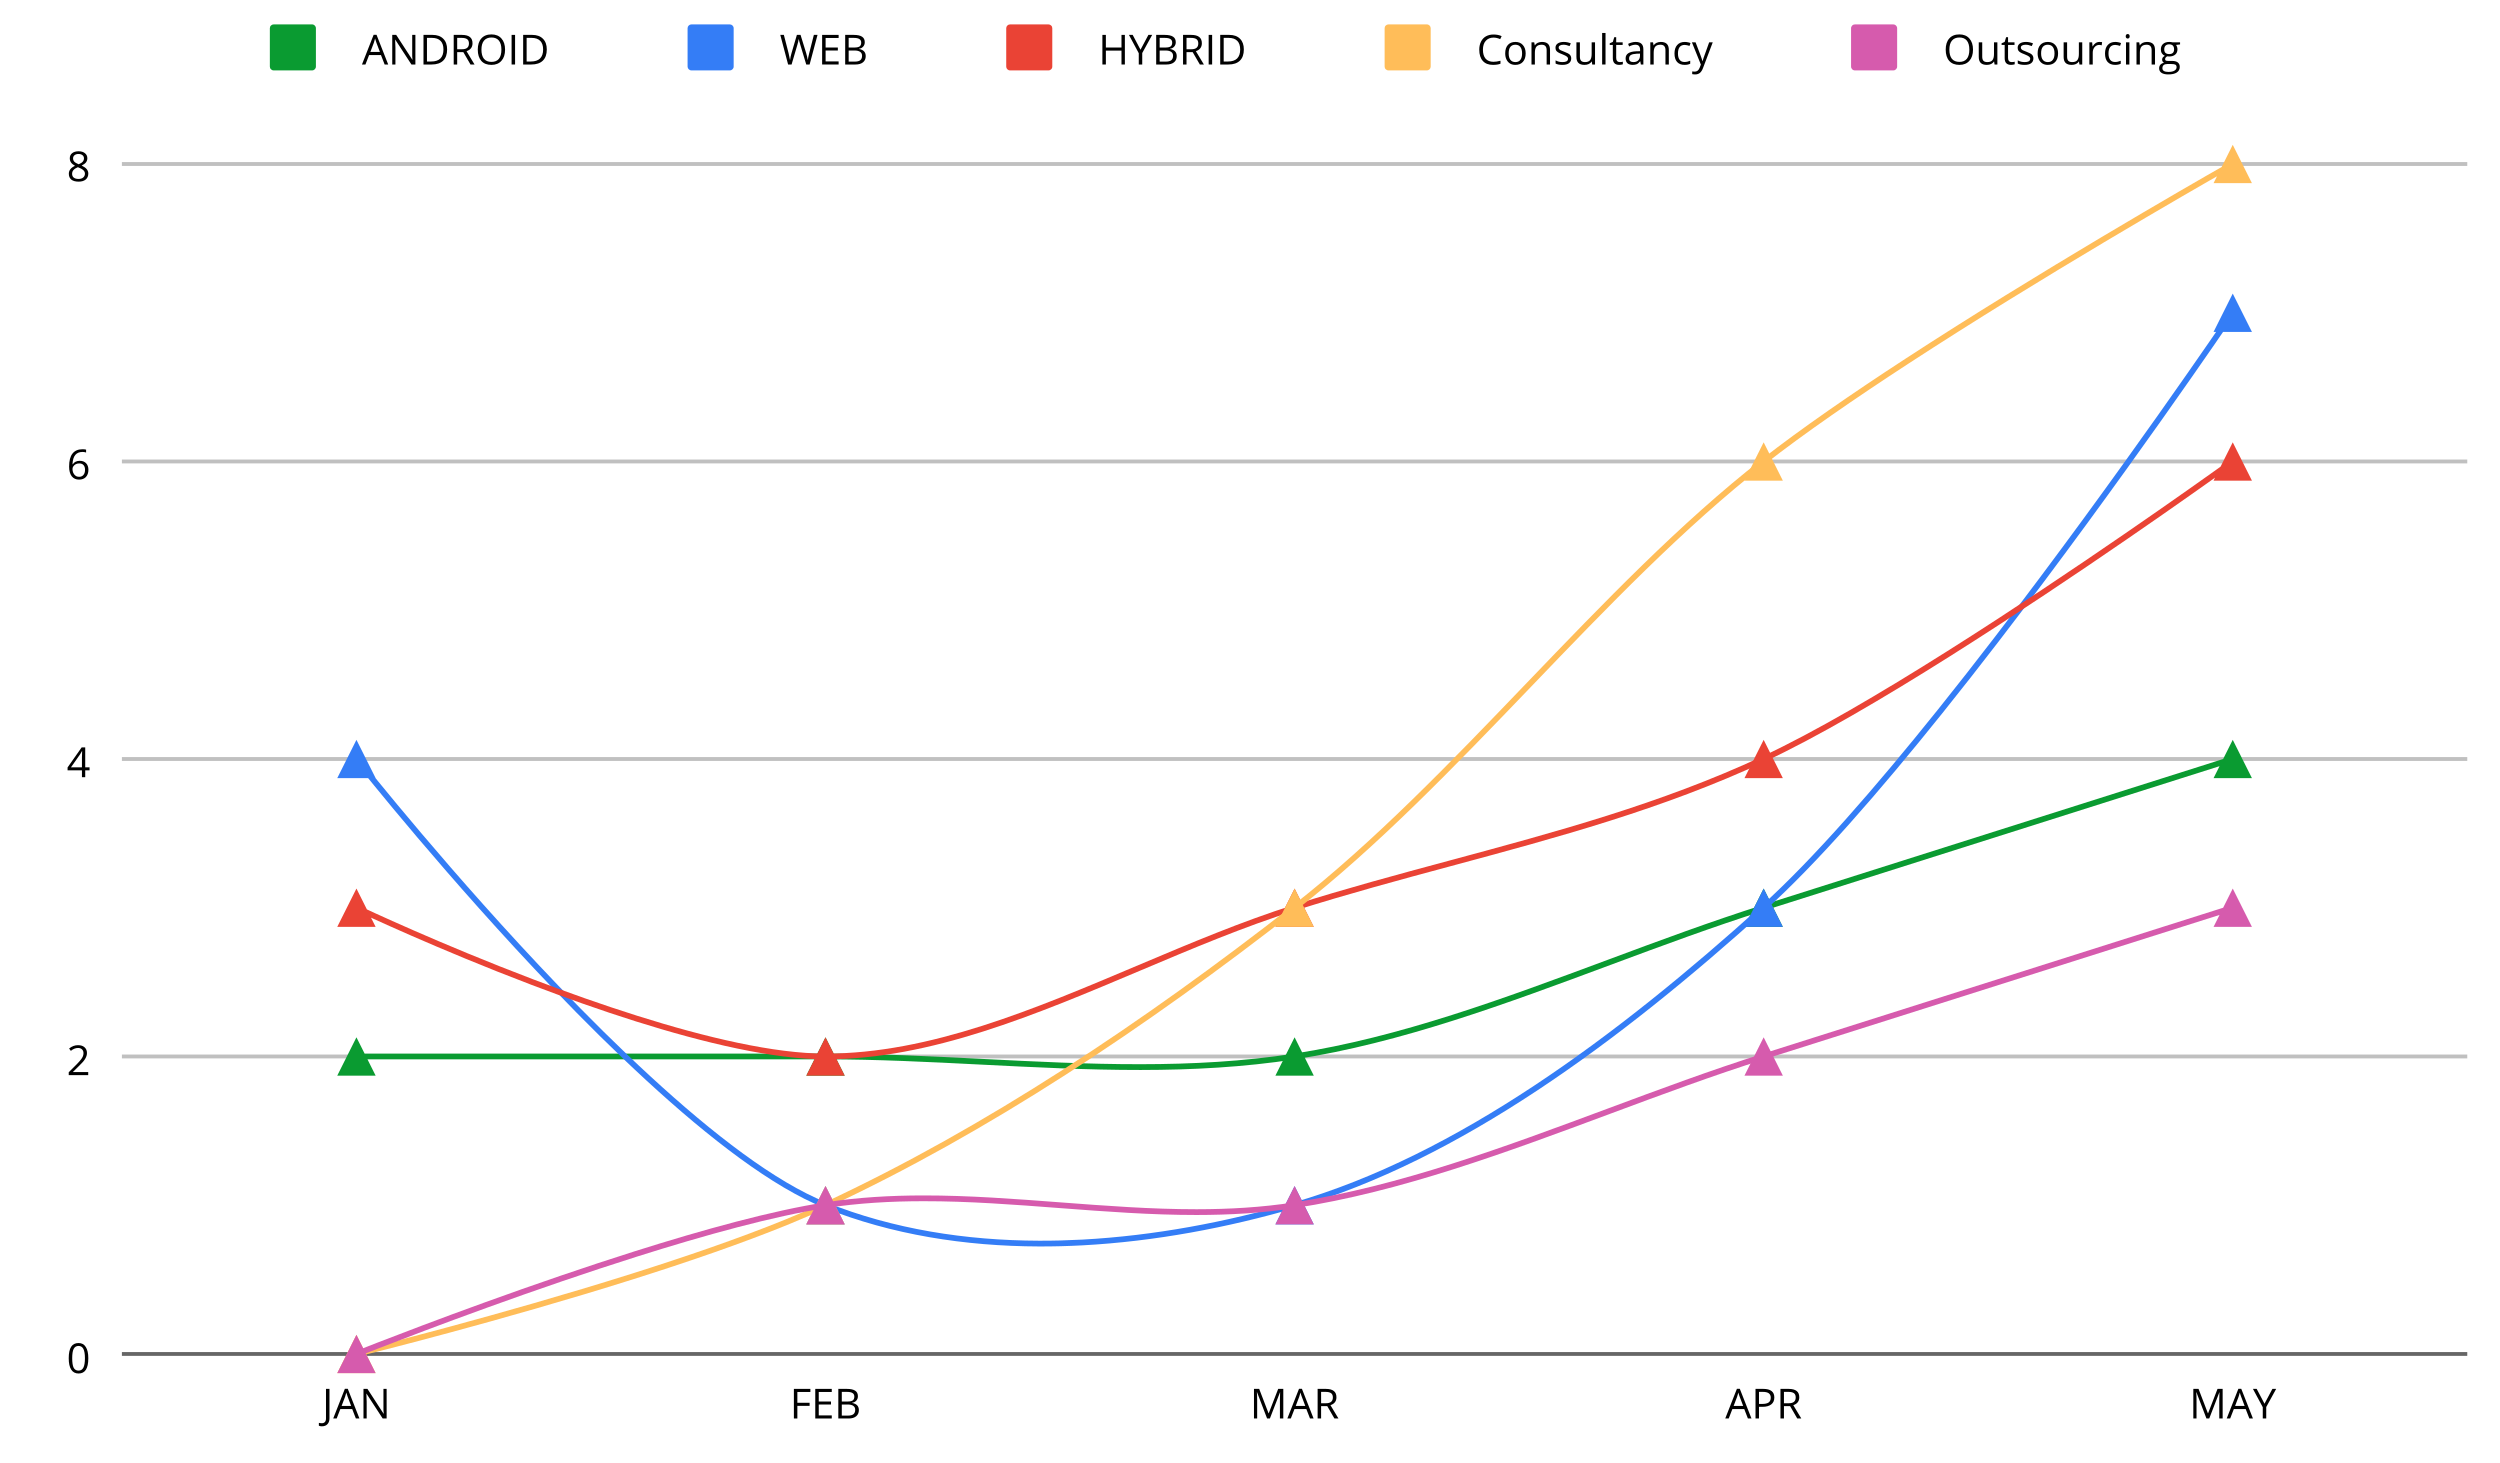 <svg xmlns="http://www.w3.org/2000/svg" xmlns:xlink="http://www.w3.org/1999/xlink" width="540" zoomAndPan="magnify" viewBox="0 0 404.88 237" height="316" preserveAspectRatio="xMidYMid meet" version="1.0"><defs><filter x="0%" y="0%" width="100%" height="100%" id="id1"><feColorMatrix values="0 0 0 0 1 0 0 0 0 1 0 0 0 0 1 0 0 0 1 0" color-interpolation-filters="sRGB"/></filter><g/><mask id="id2"><g filter="url(#id1)"><rect x="-40.488" width="485.856" fill="#000000" y="-23.7" height="284.4" fill-opacity="0.247"/></g></mask><clipPath id="id3"><path d="M 0.676 1 L 380.723 1 L 380.723 2 L 0.676 2 Z M 0.676 1 " clip-rule="nonzero"/></clipPath><clipPath id="id4"><rect x="0" width="381" y="0" height="3"/></clipPath><mask id="id5"><g filter="url(#id1)"><rect x="-40.488" width="485.856" fill="#000000" y="-23.7" height="284.4" fill-opacity="0.247"/></g></mask><clipPath id="id6"><path d="M 0.676 0.172 L 380.723 0.172 L 380.723 1.852 L 0.676 1.852 Z M 0.676 0.172 " clip-rule="nonzero"/></clipPath><clipPath id="id7"><rect x="0" width="381" y="0" height="2"/></clipPath><mask id="id8"><g filter="url(#id1)"><rect x="-40.488" width="485.856" fill="#000000" y="-23.7" height="284.4" fill-opacity="0.247"/></g></mask><clipPath id="id9"><path d="M 0.676 0.16 L 380.723 0.16 L 380.723 1.598 L 0.676 1.598 Z M 0.676 0.16 " clip-rule="nonzero"/></clipPath><clipPath id="id10"><rect x="0" width="381" y="0" height="2"/></clipPath><mask id="id11"><g filter="url(#id1)"><rect x="-40.488" width="485.856" fill="#000000" y="-23.7" height="284.4" fill-opacity="0.247"/></g></mask><clipPath id="id12"><path d="M 0.676 0.383 L 380.723 0.383 L 380.723 2 L 0.676 2 Z M 0.676 0.383 " clip-rule="nonzero"/></clipPath><clipPath id="id13"><rect x="0" width="381" y="0" height="3"/></clipPath><mask id="id14"><g filter="url(#id1)"><rect x="-40.488" width="485.856" fill="#000000" y="-23.7" height="284.4" fill-opacity="0.6"/></g></mask><clipPath id="id15"><path d="M 0.676 1 L 380.723 1 L 380.723 1.809 L 0.676 1.809 Z M 0.676 1 " clip-rule="nonzero"/></clipPath><clipPath id="id16"><rect x="0" width="381" y="0" height="2"/></clipPath></defs><g fill="#000000" fill-opacity="1"><g transform="translate(58.579, 10.449)"><g><path d="M 3.672 0 L 3.078 -1.531 L 1.156 -1.531 L 0.562 0 L 0 0 L 1.891 -4.812 L 2.359 -4.812 L 4.25 0 Z M 2.906 -2.031 L 2.344 -3.516 C 2.27 -3.703 2.195 -3.93 2.125 -4.203 C 2.07 -3.992 2.004 -3.766 1.922 -3.516 L 1.359 -2.031 Z M 2.906 -2.031 "/></g></g></g><g fill="#000000" fill-opacity="1"><g transform="translate(62.827, 10.449)"><g><path d="M 4.406 0 L 3.766 0 L 1.141 -4.031 L 1.125 -4.031 C 1.156 -3.551 1.172 -3.113 1.172 -2.719 L 1.172 0 L 0.656 0 L 0.656 -4.797 L 1.297 -4.797 L 3.906 -0.781 L 3.938 -0.781 C 3.926 -0.844 3.91 -1.035 3.891 -1.359 C 3.879 -1.68 3.879 -1.91 3.891 -2.047 L 3.891 -4.797 L 4.406 -4.797 Z M 4.406 0 "/></g></g></g><g fill="#000000" fill-opacity="1"><g transform="translate(67.889, 10.449)"><g><path d="M 4.484 -2.438 C 4.484 -1.645 4.27 -1.039 3.844 -0.625 C 3.414 -0.207 2.797 0 1.984 0 L 0.656 0 L 0.656 -4.797 L 2.125 -4.797 C 2.875 -4.797 3.453 -4.586 3.859 -4.172 C 4.273 -3.766 4.484 -3.188 4.484 -2.438 Z M 3.891 -2.422 C 3.891 -3.047 3.734 -3.516 3.422 -3.828 C 3.109 -4.148 2.645 -4.312 2.031 -4.312 L 1.219 -4.312 L 1.219 -0.484 L 1.891 -0.484 C 2.555 -0.484 3.055 -0.645 3.391 -0.969 C 3.723 -1.301 3.891 -1.785 3.891 -2.422 Z M 3.891 -2.422 "/></g></g></g><g fill="#000000" fill-opacity="1"><g transform="translate(72.784, 10.449)"><g><path d="M 1.219 -2 L 1.219 0 L 0.656 0 L 0.656 -4.797 L 1.969 -4.797 C 2.562 -4.797 3 -4.68 3.281 -4.453 C 3.562 -4.234 3.703 -3.895 3.703 -3.438 C 3.703 -2.801 3.379 -2.375 2.734 -2.156 L 4.031 0 L 3.375 0 L 2.219 -2 Z M 1.219 -2.469 L 1.984 -2.469 C 2.379 -2.469 2.664 -2.547 2.844 -2.703 C 3.031 -2.859 3.125 -3.094 3.125 -3.406 C 3.125 -3.727 3.031 -3.957 2.844 -4.094 C 2.656 -4.238 2.352 -4.312 1.938 -4.312 L 1.219 -4.312 Z M 1.219 -2.469 "/></g></g></g><g fill="#000000" fill-opacity="1"><g transform="translate(76.934, 10.449)"><g><path d="M 4.828 -2.406 C 4.828 -1.633 4.629 -1.031 4.234 -0.594 C 3.848 -0.156 3.312 0.062 2.625 0.062 C 1.914 0.062 1.367 -0.148 0.984 -0.578 C 0.598 -1.016 0.406 -1.625 0.406 -2.406 C 0.406 -3.188 0.598 -3.789 0.984 -4.219 C 1.367 -4.656 1.914 -4.875 2.625 -4.875 C 3.312 -4.875 3.848 -4.656 4.234 -4.219 C 4.629 -3.781 4.828 -3.176 4.828 -2.406 Z M 1 -2.406 C 1 -1.758 1.133 -1.266 1.406 -0.922 C 1.688 -0.586 2.094 -0.422 2.625 -0.422 C 3.156 -0.422 3.555 -0.586 3.828 -0.922 C 4.098 -1.254 4.234 -1.75 4.234 -2.406 C 4.234 -3.051 4.098 -3.539 3.828 -3.875 C 3.555 -4.207 3.156 -4.375 2.625 -4.375 C 2.094 -4.375 1.688 -4.203 1.406 -3.859 C 1.133 -3.523 1 -3.039 1 -2.406 Z M 1 -2.406 "/></g></g></g><g fill="#000000" fill-opacity="1"><g transform="translate(82.163, 10.449)"><g><path d="M 0.656 0 L 0.656 -4.797 L 1.219 -4.797 L 1.219 0 Z M 0.656 0 "/></g></g></g><g fill="#000000" fill-opacity="1"><g transform="translate(84.035, 10.449)"><g><path d="M 4.484 -2.438 C 4.484 -1.645 4.27 -1.039 3.844 -0.625 C 3.414 -0.207 2.797 0 1.984 0 L 0.656 0 L 0.656 -4.797 L 2.125 -4.797 C 2.875 -4.797 3.453 -4.586 3.859 -4.172 C 4.273 -3.766 4.484 -3.188 4.484 -2.438 Z M 3.891 -2.422 C 3.891 -3.047 3.734 -3.516 3.422 -3.828 C 3.109 -4.148 2.645 -4.312 2.031 -4.312 L 1.219 -4.312 L 1.219 -0.484 L 1.891 -0.484 C 2.555 -0.484 3.055 -0.645 3.391 -0.969 C 3.723 -1.301 3.891 -1.785 3.891 -2.422 Z M 3.891 -2.422 "/></g></g></g><g fill="#000000" fill-opacity="1"><g transform="translate(126.254, 10.449)"><g><path d="M 4.844 0 L 4.297 0 L 3.328 -3.219 C 3.273 -3.352 3.223 -3.531 3.172 -3.75 C 3.117 -3.969 3.086 -4.098 3.078 -4.141 C 3.035 -3.848 2.961 -3.531 2.859 -3.188 L 1.922 0 L 1.359 0 L 0.094 -4.797 L 0.672 -4.797 L 1.438 -1.828 C 1.539 -1.41 1.617 -1.035 1.672 -0.703 C 1.723 -1.109 1.805 -1.5 1.922 -1.875 L 2.781 -4.797 L 3.375 -4.797 L 4.281 -1.859 C 4.383 -1.516 4.473 -1.129 4.547 -0.703 C 4.586 -1.016 4.664 -1.395 4.781 -1.844 L 5.531 -4.797 L 6.125 -4.797 Z M 4.844 0 "/></g></g></g><g fill="#000000" fill-opacity="1"><g transform="translate(132.469, 10.449)"><g><path d="M 3.328 0 L 0.656 0 L 0.656 -4.797 L 3.328 -4.797 L 3.328 -4.297 L 1.219 -4.297 L 1.219 -2.75 L 3.203 -2.75 L 3.203 -2.266 L 1.219 -2.266 L 1.219 -0.5 L 3.328 -0.5 Z M 3.328 0 "/></g></g></g><g fill="#000000" fill-opacity="1"><g transform="translate(136.204, 10.449)"><g><path d="M 0.656 -4.797 L 2.016 -4.797 C 2.648 -4.797 3.109 -4.695 3.391 -4.5 C 3.68 -4.312 3.828 -4.016 3.828 -3.609 C 3.828 -3.328 3.742 -3.094 3.578 -2.906 C 3.422 -2.719 3.191 -2.598 2.891 -2.547 L 2.891 -2.516 C 3.617 -2.391 3.984 -2.004 3.984 -1.359 C 3.984 -0.93 3.836 -0.598 3.547 -0.359 C 3.254 -0.117 2.848 0 2.328 0 L 0.656 0 Z M 1.219 -2.75 L 2.141 -2.75 C 2.523 -2.75 2.805 -2.805 2.984 -2.922 C 3.16 -3.047 3.25 -3.254 3.25 -3.547 C 3.25 -3.816 3.148 -4.008 2.953 -4.125 C 2.766 -4.25 2.457 -4.312 2.031 -4.312 L 1.219 -4.312 Z M 1.219 -2.266 L 1.219 -0.469 L 2.219 -0.469 C 2.602 -0.469 2.895 -0.539 3.094 -0.688 C 3.289 -0.844 3.391 -1.082 3.391 -1.406 C 3.391 -1.695 3.285 -1.91 3.078 -2.047 C 2.879 -2.191 2.578 -2.266 2.172 -2.266 Z M 1.219 -2.266 "/></g></g></g><g fill="#000000" fill-opacity="1"><g transform="translate(177.872, 10.449)"><g><path d="M 4.297 0 L 3.75 0 L 3.75 -2.25 L 1.219 -2.25 L 1.219 0 L 0.656 0 L 0.656 -4.797 L 1.219 -4.797 L 1.219 -2.75 L 3.75 -2.75 L 3.75 -4.797 L 4.297 -4.797 Z M 4.297 0 "/></g></g></g><g fill="#000000" fill-opacity="1"><g transform="translate(182.826, 10.449)"><g><path d="M 1.875 -2.391 L 3.156 -4.797 L 3.766 -4.797 L 2.156 -1.859 L 2.156 0 L 1.594 0 L 1.594 -1.828 L 0 -4.797 L 0.609 -4.797 Z M 1.875 -2.391 "/></g></g></g><g fill="#000000" fill-opacity="1"><g transform="translate(186.586, 10.449)"><g><path d="M 0.656 -4.797 L 2.016 -4.797 C 2.648 -4.797 3.109 -4.695 3.391 -4.5 C 3.68 -4.312 3.828 -4.016 3.828 -3.609 C 3.828 -3.328 3.742 -3.094 3.578 -2.906 C 3.422 -2.719 3.191 -2.598 2.891 -2.547 L 2.891 -2.516 C 3.617 -2.391 3.984 -2.004 3.984 -1.359 C 3.984 -0.93 3.836 -0.598 3.547 -0.359 C 3.254 -0.117 2.848 0 2.328 0 L 0.656 0 Z M 1.219 -2.75 L 2.141 -2.75 C 2.523 -2.75 2.805 -2.805 2.984 -2.922 C 3.16 -3.047 3.25 -3.254 3.25 -3.547 C 3.25 -3.816 3.148 -4.008 2.953 -4.125 C 2.766 -4.25 2.457 -4.312 2.031 -4.312 L 1.219 -4.312 Z M 1.219 -2.266 L 1.219 -0.469 L 2.219 -0.469 C 2.602 -0.469 2.895 -0.539 3.094 -0.688 C 3.289 -0.844 3.391 -1.082 3.391 -1.406 C 3.391 -1.695 3.285 -1.91 3.078 -2.047 C 2.879 -2.191 2.578 -2.266 2.172 -2.266 Z M 1.219 -2.266 "/></g></g></g><g fill="#000000" fill-opacity="1"><g transform="translate(190.937, 10.449)"><g><path d="M 1.219 -2 L 1.219 0 L 0.656 0 L 0.656 -4.797 L 1.969 -4.797 C 2.562 -4.797 3 -4.68 3.281 -4.453 C 3.562 -4.234 3.703 -3.895 3.703 -3.438 C 3.703 -2.801 3.379 -2.375 2.734 -2.156 L 4.031 0 L 3.375 0 L 2.219 -2 Z M 1.219 -2.469 L 1.984 -2.469 C 2.379 -2.469 2.664 -2.547 2.844 -2.703 C 3.031 -2.859 3.125 -3.094 3.125 -3.406 C 3.125 -3.727 3.031 -3.957 2.844 -4.094 C 2.656 -4.238 2.352 -4.312 1.938 -4.312 L 1.219 -4.312 Z M 1.219 -2.469 "/></g></g></g><g fill="#000000" fill-opacity="1"><g transform="translate(195.087, 10.449)"><g><path d="M 0.656 0 L 0.656 -4.797 L 1.219 -4.797 L 1.219 0 Z M 0.656 0 "/></g></g></g><g fill="#000000" fill-opacity="1"><g transform="translate(196.959, 10.449)"><g><path d="M 4.484 -2.438 C 4.484 -1.645 4.27 -1.039 3.844 -0.625 C 3.414 -0.207 2.797 0 1.984 0 L 0.656 0 L 0.656 -4.797 L 2.125 -4.797 C 2.875 -4.797 3.453 -4.586 3.859 -4.172 C 4.273 -3.766 4.484 -3.188 4.484 -2.438 Z M 3.891 -2.422 C 3.891 -3.047 3.734 -3.516 3.422 -3.828 C 3.109 -4.148 2.645 -4.312 2.031 -4.312 L 1.219 -4.312 L 1.219 -0.484 L 1.891 -0.484 C 2.555 -0.484 3.055 -0.645 3.391 -0.969 C 3.723 -1.301 3.891 -1.785 3.891 -2.422 Z M 3.891 -2.422 "/></g></g></g><g fill="#000000" fill-opacity="1"><g transform="translate(239.174, 10.449)"><g><path d="M 2.719 -4.359 C 2.188 -4.359 1.766 -4.18 1.453 -3.828 C 1.148 -3.484 1 -3.004 1 -2.391 C 1 -1.766 1.145 -1.281 1.438 -0.938 C 1.738 -0.602 2.16 -0.438 2.703 -0.438 C 3.035 -0.438 3.414 -0.492 3.844 -0.609 L 3.844 -0.125 C 3.52 0 3.113 0.062 2.625 0.062 C 1.914 0.062 1.367 -0.148 0.984 -0.578 C 0.598 -1.004 0.406 -1.613 0.406 -2.406 C 0.406 -2.895 0.5 -3.328 0.688 -3.703 C 0.875 -4.078 1.141 -4.363 1.484 -4.562 C 1.836 -4.758 2.25 -4.859 2.719 -4.859 C 3.219 -4.859 3.656 -4.77 4.031 -4.594 L 3.797 -4.109 C 3.43 -4.273 3.07 -4.359 2.719 -4.359 Z M 2.719 -4.359 "/></g></g></g><g fill="#000000" fill-opacity="1"><g transform="translate(243.409, 10.449)"><g><path d="M 3.688 -1.797 C 3.688 -1.211 3.535 -0.754 3.234 -0.422 C 2.941 -0.098 2.535 0.062 2.016 0.062 C 1.691 0.062 1.406 -0.008 1.156 -0.156 C 0.906 -0.312 0.711 -0.531 0.578 -0.812 C 0.441 -1.094 0.375 -1.422 0.375 -1.797 C 0.375 -2.391 0.52 -2.848 0.812 -3.172 C 1.102 -3.492 1.508 -3.656 2.031 -3.656 C 2.539 -3.656 2.941 -3.488 3.234 -3.156 C 3.535 -2.82 3.688 -2.367 3.688 -1.797 Z M 0.938 -1.797 C 0.938 -1.336 1.031 -0.988 1.219 -0.75 C 1.406 -0.508 1.676 -0.391 2.031 -0.391 C 2.383 -0.391 2.648 -0.508 2.828 -0.75 C 3.016 -0.988 3.109 -1.336 3.109 -1.797 C 3.109 -2.254 3.016 -2.602 2.828 -2.844 C 2.648 -3.082 2.379 -3.203 2.016 -3.203 C 1.66 -3.203 1.391 -3.082 1.203 -2.844 C 1.023 -2.613 0.938 -2.266 0.938 -1.797 Z M 0.938 -1.797 "/></g></g></g><g fill="#000000" fill-opacity="1"><g transform="translate(247.465, 10.449)"><g><path d="M 3.031 0 L 3.031 -2.328 C 3.031 -2.617 2.961 -2.836 2.828 -2.984 C 2.703 -3.129 2.5 -3.203 2.219 -3.203 C 1.832 -3.203 1.551 -3.098 1.375 -2.891 C 1.207 -2.691 1.125 -2.359 1.125 -1.891 L 1.125 0 L 0.578 0 L 0.578 -3.594 L 1.016 -3.594 L 1.109 -3.109 L 1.141 -3.109 C 1.242 -3.285 1.395 -3.422 1.594 -3.516 C 1.801 -3.609 2.031 -3.656 2.281 -3.656 C 2.707 -3.656 3.031 -3.551 3.25 -3.344 C 3.469 -3.133 3.578 -2.801 3.578 -2.344 L 3.578 0 Z M 3.031 0 "/></g></g></g><g fill="#000000" fill-opacity="1"><g transform="translate(251.585, 10.449)"><g><path d="M 2.891 -0.984 C 2.891 -0.648 2.766 -0.391 2.516 -0.203 C 2.273 -0.023 1.926 0.062 1.469 0.062 C 1 0.062 0.629 -0.008 0.359 -0.156 L 0.359 -0.672 C 0.523 -0.578 0.707 -0.504 0.906 -0.453 C 1.102 -0.41 1.297 -0.391 1.484 -0.391 C 1.766 -0.391 1.984 -0.43 2.141 -0.516 C 2.297 -0.609 2.375 -0.75 2.375 -0.938 C 2.375 -1.07 2.312 -1.188 2.188 -1.281 C 2.062 -1.383 1.828 -1.504 1.484 -1.641 C 1.148 -1.766 0.91 -1.875 0.766 -1.969 C 0.617 -2.062 0.508 -2.164 0.438 -2.281 C 0.375 -2.406 0.344 -2.551 0.344 -2.719 C 0.344 -3.008 0.461 -3.238 0.703 -3.406 C 0.941 -3.57 1.27 -3.656 1.688 -3.656 C 2.07 -3.656 2.453 -3.578 2.828 -3.422 L 2.625 -2.984 C 2.27 -3.129 1.941 -3.203 1.641 -3.203 C 1.391 -3.203 1.195 -3.16 1.062 -3.078 C 0.926 -3.004 0.859 -2.895 0.859 -2.75 C 0.859 -2.656 0.883 -2.57 0.938 -2.5 C 0.988 -2.438 1.066 -2.375 1.172 -2.312 C 1.285 -2.25 1.5 -2.16 1.812 -2.047 C 2.238 -1.891 2.523 -1.734 2.672 -1.578 C 2.816 -1.422 2.891 -1.223 2.891 -0.984 Z M 2.891 -0.984 "/></g></g></g><g fill="#000000" fill-opacity="1"><g transform="translate(254.788, 10.449)"><g><path d="M 1.094 -3.594 L 1.094 -1.266 C 1.094 -0.973 1.156 -0.754 1.281 -0.609 C 1.414 -0.461 1.629 -0.391 1.922 -0.391 C 2.297 -0.391 2.566 -0.488 2.734 -0.688 C 2.91 -0.895 3 -1.234 3 -1.703 L 3 -3.594 L 3.547 -3.594 L 3.547 0 L 3.094 0 L 3.016 -0.484 L 2.984 -0.484 C 2.879 -0.305 2.727 -0.172 2.531 -0.078 C 2.332 0.016 2.102 0.062 1.844 0.062 C 1.406 0.062 1.078 -0.039 0.859 -0.25 C 0.641 -0.457 0.531 -0.789 0.531 -1.25 L 0.531 -3.594 Z M 1.094 -3.594 "/></g></g></g><g fill="#000000" fill-opacity="1"><g transform="translate(258.909, 10.449)"><g><path d="M 1.125 0 L 0.578 0 L 0.578 -5.109 L 1.125 -5.109 Z M 1.125 0 "/></g></g></g><g fill="#000000" fill-opacity="1"><g transform="translate(260.607, 10.449)"><g><path d="M 1.734 -0.391 C 1.836 -0.391 1.93 -0.395 2.016 -0.406 C 2.109 -0.414 2.18 -0.43 2.234 -0.453 L 2.234 -0.031 C 2.172 0 2.082 0.02 1.969 0.031 C 1.852 0.051 1.75 0.062 1.656 0.062 C 0.957 0.062 0.609 -0.301 0.609 -1.031 L 0.609 -3.172 L 0.109 -3.172 L 0.109 -3.438 L 0.609 -3.656 L 0.844 -4.422 L 1.156 -4.422 L 1.156 -3.594 L 2.203 -3.594 L 2.203 -3.172 L 1.156 -3.172 L 1.156 -1.062 C 1.156 -0.844 1.207 -0.676 1.312 -0.562 C 1.414 -0.445 1.555 -0.391 1.734 -0.391 Z M 1.734 -0.391 "/></g></g></g><g fill="#000000" fill-opacity="1"><g transform="translate(262.978, 10.449)"><g><path d="M 2.781 0 L 2.688 -0.516 L 2.656 -0.516 C 2.477 -0.285 2.297 -0.129 2.109 -0.047 C 1.93 0.023 1.711 0.062 1.453 0.062 C 1.098 0.062 0.816 -0.023 0.609 -0.203 C 0.41 -0.391 0.312 -0.656 0.312 -1 C 0.312 -1.719 0.891 -2.098 2.047 -2.141 L 2.656 -2.156 L 2.656 -2.375 C 2.656 -2.656 2.594 -2.863 2.469 -3 C 2.352 -3.133 2.16 -3.203 1.891 -3.203 C 1.598 -3.203 1.258 -3.109 0.875 -2.922 L 0.719 -3.344 C 0.895 -3.438 1.086 -3.508 1.297 -3.562 C 1.504 -3.625 1.711 -3.656 1.922 -3.656 C 2.359 -3.656 2.676 -3.555 2.875 -3.359 C 3.082 -3.172 3.188 -2.867 3.188 -2.453 L 3.188 0 Z M 1.562 -0.391 C 1.895 -0.391 2.156 -0.477 2.344 -0.656 C 2.539 -0.844 2.641 -1.102 2.641 -1.438 L 2.641 -1.766 L 2.109 -1.75 C 1.672 -1.727 1.352 -1.656 1.156 -1.531 C 0.969 -1.414 0.875 -1.234 0.875 -0.984 C 0.875 -0.785 0.93 -0.633 1.047 -0.531 C 1.172 -0.438 1.344 -0.391 1.562 -0.391 Z M 1.562 -0.391 "/></g></g></g><g fill="#000000" fill-opacity="1"><g transform="translate(266.712, 10.449)"><g><path d="M 3.031 0 L 3.031 -2.328 C 3.031 -2.617 2.961 -2.836 2.828 -2.984 C 2.703 -3.129 2.5 -3.203 2.219 -3.203 C 1.832 -3.203 1.551 -3.098 1.375 -2.891 C 1.207 -2.691 1.125 -2.359 1.125 -1.891 L 1.125 0 L 0.578 0 L 0.578 -3.594 L 1.016 -3.594 L 1.109 -3.109 L 1.141 -3.109 C 1.242 -3.285 1.395 -3.422 1.594 -3.516 C 1.801 -3.609 2.031 -3.656 2.281 -3.656 C 2.707 -3.656 3.031 -3.551 3.25 -3.344 C 3.469 -3.133 3.578 -2.801 3.578 -2.344 L 3.578 0 Z M 3.031 0 "/></g></g></g><g fill="#000000" fill-opacity="1"><g transform="translate(270.833, 10.449)"><g><path d="M 2.016 0.062 C 1.492 0.062 1.086 -0.094 0.797 -0.406 C 0.516 -0.727 0.375 -1.188 0.375 -1.781 C 0.375 -2.375 0.52 -2.832 0.812 -3.156 C 1.102 -3.488 1.516 -3.656 2.047 -3.656 C 2.223 -3.656 2.395 -3.633 2.562 -3.594 C 2.738 -3.562 2.875 -3.52 2.969 -3.469 L 2.812 -3.016 C 2.688 -3.055 2.551 -3.094 2.406 -3.125 C 2.27 -3.156 2.145 -3.172 2.031 -3.172 C 1.301 -3.172 0.938 -2.707 0.938 -1.781 C 0.938 -1.344 1.023 -1.004 1.203 -0.766 C 1.379 -0.523 1.645 -0.406 2 -0.406 C 2.301 -0.406 2.609 -0.473 2.922 -0.609 L 2.922 -0.125 C 2.68 0 2.379 0.062 2.016 0.062 Z M 2.016 0.062 "/></g></g></g><g fill="#000000" fill-opacity="1"><g transform="translate(274.029, 10.449)"><g><path d="M 0 -3.594 L 0.594 -3.594 L 1.375 -1.547 C 1.551 -1.078 1.66 -0.738 1.703 -0.531 L 1.719 -0.531 C 1.75 -0.645 1.812 -0.836 1.906 -1.109 C 2 -1.379 2.297 -2.207 2.797 -3.594 L 3.375 -3.594 L 1.828 0.5 C 1.68 0.906 1.504 1.191 1.297 1.359 C 1.086 1.523 0.836 1.609 0.547 1.609 C 0.379 1.609 0.211 1.594 0.047 1.562 L 0.047 1.125 C 0.172 1.145 0.305 1.156 0.453 1.156 C 0.828 1.156 1.094 0.945 1.25 0.531 L 1.453 0.016 Z M 0 -3.594 "/></g></g></g><g fill="#000000" fill-opacity="1"><g transform="translate(314.739, 10.449)"><g><path d="M 4.828 -2.406 C 4.828 -1.633 4.629 -1.031 4.234 -0.594 C 3.848 -0.156 3.312 0.062 2.625 0.062 C 1.914 0.062 1.367 -0.148 0.984 -0.578 C 0.598 -1.016 0.406 -1.625 0.406 -2.406 C 0.406 -3.188 0.598 -3.789 0.984 -4.219 C 1.367 -4.656 1.914 -4.875 2.625 -4.875 C 3.312 -4.875 3.848 -4.656 4.234 -4.219 C 4.629 -3.781 4.828 -3.176 4.828 -2.406 Z M 1 -2.406 C 1 -1.758 1.133 -1.266 1.406 -0.922 C 1.688 -0.586 2.094 -0.422 2.625 -0.422 C 3.156 -0.422 3.555 -0.586 3.828 -0.922 C 4.098 -1.254 4.234 -1.75 4.234 -2.406 C 4.234 -3.051 4.098 -3.539 3.828 -3.875 C 3.555 -4.207 3.156 -4.375 2.625 -4.375 C 2.094 -4.375 1.688 -4.203 1.406 -3.859 C 1.133 -3.523 1 -3.039 1 -2.406 Z M 1 -2.406 "/></g></g></g><g fill="#000000" fill-opacity="1"><g transform="translate(319.967, 10.449)"><g><path d="M 1.094 -3.594 L 1.094 -1.266 C 1.094 -0.973 1.156 -0.754 1.281 -0.609 C 1.414 -0.461 1.629 -0.391 1.922 -0.391 C 2.297 -0.391 2.566 -0.488 2.734 -0.688 C 2.91 -0.895 3 -1.234 3 -1.703 L 3 -3.594 L 3.547 -3.594 L 3.547 0 L 3.094 0 L 3.016 -0.484 L 2.984 -0.484 C 2.879 -0.305 2.727 -0.172 2.531 -0.078 C 2.332 0.016 2.102 0.062 1.844 0.062 C 1.406 0.062 1.078 -0.039 0.859 -0.25 C 0.641 -0.457 0.531 -0.789 0.531 -1.25 L 0.531 -3.594 Z M 1.094 -3.594 "/></g></g></g><g fill="#000000" fill-opacity="1"><g transform="translate(324.088, 10.449)"><g><path d="M 1.734 -0.391 C 1.836 -0.391 1.93 -0.395 2.016 -0.406 C 2.109 -0.414 2.18 -0.43 2.234 -0.453 L 2.234 -0.031 C 2.172 0 2.082 0.02 1.969 0.031 C 1.852 0.051 1.75 0.062 1.656 0.062 C 0.957 0.062 0.609 -0.301 0.609 -1.031 L 0.609 -3.172 L 0.109 -3.172 L 0.109 -3.438 L 0.609 -3.656 L 0.844 -4.422 L 1.156 -4.422 L 1.156 -3.594 L 2.203 -3.594 L 2.203 -3.172 L 1.156 -3.172 L 1.156 -1.062 C 1.156 -0.844 1.207 -0.676 1.312 -0.562 C 1.414 -0.445 1.555 -0.391 1.734 -0.391 Z M 1.734 -0.391 "/></g></g></g><g fill="#000000" fill-opacity="1"><g transform="translate(326.459, 10.449)"><g><path d="M 2.891 -0.984 C 2.891 -0.648 2.766 -0.391 2.516 -0.203 C 2.273 -0.023 1.926 0.062 1.469 0.062 C 1 0.062 0.629 -0.008 0.359 -0.156 L 0.359 -0.672 C 0.523 -0.578 0.707 -0.504 0.906 -0.453 C 1.102 -0.41 1.297 -0.391 1.484 -0.391 C 1.766 -0.391 1.984 -0.43 2.141 -0.516 C 2.297 -0.609 2.375 -0.75 2.375 -0.938 C 2.375 -1.07 2.312 -1.188 2.188 -1.281 C 2.062 -1.383 1.828 -1.504 1.484 -1.641 C 1.148 -1.766 0.91 -1.875 0.766 -1.969 C 0.617 -2.062 0.508 -2.164 0.438 -2.281 C 0.375 -2.406 0.344 -2.551 0.344 -2.719 C 0.344 -3.008 0.461 -3.238 0.703 -3.406 C 0.941 -3.57 1.27 -3.656 1.688 -3.656 C 2.07 -3.656 2.453 -3.578 2.828 -3.422 L 2.625 -2.984 C 2.27 -3.129 1.941 -3.203 1.641 -3.203 C 1.391 -3.203 1.195 -3.16 1.062 -3.078 C 0.926 -3.004 0.859 -2.895 0.859 -2.75 C 0.859 -2.656 0.883 -2.57 0.938 -2.5 C 0.988 -2.438 1.066 -2.375 1.172 -2.312 C 1.285 -2.25 1.5 -2.16 1.812 -2.047 C 2.238 -1.891 2.523 -1.734 2.672 -1.578 C 2.816 -1.422 2.891 -1.223 2.891 -0.984 Z M 2.891 -0.984 "/></g></g></g><g fill="#000000" fill-opacity="1"><g transform="translate(329.662, 10.449)"><g><path d="M 3.688 -1.797 C 3.688 -1.211 3.535 -0.754 3.234 -0.422 C 2.941 -0.098 2.535 0.062 2.016 0.062 C 1.691 0.062 1.406 -0.008 1.156 -0.156 C 0.906 -0.312 0.711 -0.531 0.578 -0.812 C 0.441 -1.094 0.375 -1.422 0.375 -1.797 C 0.375 -2.391 0.52 -2.848 0.812 -3.172 C 1.102 -3.492 1.508 -3.656 2.031 -3.656 C 2.539 -3.656 2.941 -3.488 3.234 -3.156 C 3.535 -2.82 3.688 -2.367 3.688 -1.797 Z M 0.938 -1.797 C 0.938 -1.336 1.031 -0.988 1.219 -0.75 C 1.406 -0.508 1.676 -0.391 2.031 -0.391 C 2.383 -0.391 2.648 -0.508 2.828 -0.75 C 3.016 -0.988 3.109 -1.336 3.109 -1.797 C 3.109 -2.254 3.016 -2.602 2.828 -2.844 C 2.648 -3.082 2.379 -3.203 2.016 -3.203 C 1.66 -3.203 1.391 -3.082 1.203 -2.844 C 1.023 -2.613 0.938 -2.266 0.938 -1.797 Z M 0.938 -1.797 "/></g></g></g><g fill="#000000" fill-opacity="1"><g transform="translate(333.717, 10.449)"><g><path d="M 1.094 -3.594 L 1.094 -1.266 C 1.094 -0.973 1.156 -0.754 1.281 -0.609 C 1.414 -0.461 1.629 -0.391 1.922 -0.391 C 2.297 -0.391 2.566 -0.488 2.734 -0.688 C 2.91 -0.895 3 -1.234 3 -1.703 L 3 -3.594 L 3.547 -3.594 L 3.547 0 L 3.094 0 L 3.016 -0.484 L 2.984 -0.484 C 2.879 -0.305 2.727 -0.172 2.531 -0.078 C 2.332 0.016 2.102 0.062 1.844 0.062 C 1.406 0.062 1.078 -0.039 0.859 -0.25 C 0.641 -0.457 0.531 -0.789 0.531 -1.25 L 0.531 -3.594 Z M 1.094 -3.594 "/></g></g></g><g fill="#000000" fill-opacity="1"><g transform="translate(337.838, 10.449)"><g><path d="M 2.219 -3.656 C 2.375 -3.656 2.516 -3.645 2.641 -3.625 L 2.578 -3.109 C 2.422 -3.148 2.285 -3.172 2.172 -3.172 C 1.879 -3.172 1.629 -3.051 1.422 -2.812 C 1.223 -2.57 1.125 -2.273 1.125 -1.922 L 1.125 0 L 0.578 0 L 0.578 -3.594 L 1.031 -3.594 L 1.094 -2.922 L 1.109 -2.922 C 1.242 -3.16 1.406 -3.344 1.594 -3.469 C 1.781 -3.594 1.988 -3.656 2.219 -3.656 Z M 2.219 -3.656 "/></g></g></g><g fill="#000000" fill-opacity="1"><g transform="translate(340.579, 10.449)"><g><path d="M 2.016 0.062 C 1.492 0.062 1.086 -0.094 0.797 -0.406 C 0.516 -0.727 0.375 -1.188 0.375 -1.781 C 0.375 -2.375 0.52 -2.832 0.812 -3.156 C 1.102 -3.488 1.516 -3.656 2.047 -3.656 C 2.223 -3.656 2.395 -3.633 2.562 -3.594 C 2.738 -3.562 2.875 -3.52 2.969 -3.469 L 2.812 -3.016 C 2.688 -3.055 2.551 -3.094 2.406 -3.125 C 2.27 -3.156 2.145 -3.172 2.031 -3.172 C 1.301 -3.172 0.938 -2.707 0.938 -1.781 C 0.938 -1.344 1.023 -1.004 1.203 -0.766 C 1.379 -0.523 1.645 -0.406 2 -0.406 C 2.301 -0.406 2.609 -0.473 2.922 -0.609 L 2.922 -0.125 C 2.68 0 2.379 0.062 2.016 0.062 Z M 2.016 0.062 "/></g></g></g><g fill="#000000" fill-opacity="1"><g transform="translate(343.775, 10.449)"><g><path d="M 1.125 0 L 0.578 0 L 0.578 -3.594 L 1.125 -3.594 Z M 0.531 -4.562 C 0.531 -4.688 0.562 -4.781 0.625 -4.844 C 0.688 -4.906 0.766 -4.938 0.859 -4.938 C 0.941 -4.938 1.016 -4.906 1.078 -4.844 C 1.141 -4.781 1.172 -4.688 1.172 -4.562 C 1.172 -4.445 1.141 -4.359 1.078 -4.297 C 1.016 -4.234 0.941 -4.203 0.859 -4.203 C 0.766 -4.203 0.688 -4.234 0.625 -4.297 C 0.562 -4.359 0.531 -4.445 0.531 -4.562 Z M 0.531 -4.562 "/></g></g></g><g fill="#000000" fill-opacity="1"><g transform="translate(345.473, 10.449)"><g><path d="M 3.031 0 L 3.031 -2.328 C 3.031 -2.617 2.961 -2.836 2.828 -2.984 C 2.703 -3.129 2.5 -3.203 2.219 -3.203 C 1.832 -3.203 1.551 -3.098 1.375 -2.891 C 1.207 -2.691 1.125 -2.359 1.125 -1.891 L 1.125 0 L 0.578 0 L 0.578 -3.594 L 1.016 -3.594 L 1.109 -3.109 L 1.141 -3.109 C 1.242 -3.285 1.395 -3.422 1.594 -3.516 C 1.801 -3.609 2.031 -3.656 2.281 -3.656 C 2.707 -3.656 3.031 -3.551 3.25 -3.344 C 3.469 -3.133 3.578 -2.801 3.578 -2.344 L 3.578 0 Z M 3.031 0 "/></g></g></g><g fill="#000000" fill-opacity="1"><g transform="translate(349.594, 10.449)"><g><path d="M 3.516 -3.594 L 3.516 -3.25 L 2.859 -3.172 C 2.922 -3.098 2.973 -3 3.016 -2.875 C 3.066 -2.75 3.094 -2.609 3.094 -2.453 C 3.094 -2.098 2.973 -1.816 2.734 -1.609 C 2.492 -1.398 2.16 -1.297 1.734 -1.297 C 1.629 -1.297 1.531 -1.305 1.438 -1.328 C 1.207 -1.203 1.094 -1.047 1.094 -0.859 C 1.094 -0.766 1.129 -0.691 1.203 -0.641 C 1.285 -0.598 1.426 -0.578 1.625 -0.578 L 2.266 -0.578 C 2.648 -0.578 2.945 -0.492 3.156 -0.328 C 3.363 -0.16 3.469 0.078 3.469 0.391 C 3.469 0.785 3.305 1.086 2.984 1.297 C 2.672 1.504 2.207 1.609 1.594 1.609 C 1.125 1.609 0.758 1.52 0.5 1.344 C 0.25 1.176 0.125 0.93 0.125 0.609 C 0.125 0.391 0.191 0.195 0.328 0.031 C 0.473 -0.125 0.672 -0.227 0.922 -0.281 C 0.836 -0.32 0.766 -0.383 0.703 -0.469 C 0.641 -0.562 0.609 -0.664 0.609 -0.781 C 0.609 -0.914 0.641 -1.031 0.703 -1.125 C 0.773 -1.219 0.891 -1.312 1.047 -1.406 C 0.859 -1.488 0.703 -1.617 0.578 -1.797 C 0.461 -1.984 0.406 -2.195 0.406 -2.438 C 0.406 -2.82 0.523 -3.117 0.766 -3.328 C 1.004 -3.547 1.336 -3.656 1.766 -3.656 C 1.953 -3.656 2.125 -3.633 2.281 -3.594 Z M 0.656 0.609 C 0.656 0.797 0.734 0.941 0.891 1.047 C 1.055 1.148 1.297 1.203 1.609 1.203 C 2.066 1.203 2.406 1.129 2.625 0.984 C 2.844 0.848 2.953 0.664 2.953 0.438 C 2.953 0.238 2.891 0.102 2.766 0.031 C 2.648 -0.039 2.426 -0.078 2.094 -0.078 L 1.438 -0.078 C 1.188 -0.078 0.992 -0.02 0.859 0.094 C 0.723 0.207 0.656 0.379 0.656 0.609 Z M 0.953 -2.438 C 0.953 -2.188 1.02 -2 1.156 -1.875 C 1.301 -1.75 1.5 -1.688 1.75 -1.688 C 2.281 -1.688 2.547 -1.941 2.547 -2.453 C 2.547 -2.992 2.281 -3.266 1.75 -3.266 C 1.488 -3.266 1.289 -3.191 1.156 -3.047 C 1.02 -2.91 0.953 -2.707 0.953 -2.438 Z M 0.953 -2.438 "/></g></g></g><path fill="#0a9b31" d="M 51.117 10.785 L 51.117 4.574 C 51.117 4.406 51.055 4.258 50.934 4.137 C 50.812 4.016 50.668 3.953 50.496 3.953 L 44.277 3.953 C 44.105 3.953 43.957 4.016 43.836 4.137 C 43.715 4.258 43.656 4.406 43.656 4.574 L 43.656 10.785 C 43.656 10.957 43.715 11.102 43.836 11.223 C 43.957 11.344 44.105 11.406 44.277 11.406 L 50.496 11.406 C 50.668 11.406 50.812 11.344 50.934 11.223 C 51.055 11.102 51.117 10.957 51.117 10.785 Z M 51.117 10.785 " fill-opacity="1" fill-rule="nonzero"/><path fill="#347df6" d="M 118.793 10.785 L 118.793 4.574 C 118.793 4.406 118.73 4.258 118.609 4.137 C 118.488 4.016 118.34 3.953 118.168 3.953 L 111.953 3.953 C 111.781 3.953 111.633 4.016 111.512 4.137 C 111.391 4.258 111.328 4.406 111.328 4.574 L 111.328 10.785 C 111.328 10.957 111.391 11.102 111.512 11.223 C 111.633 11.344 111.781 11.406 111.953 11.406 L 118.168 11.406 C 118.34 11.406 118.488 11.344 118.609 11.223 C 118.73 11.102 118.793 10.957 118.793 10.785 Z M 118.793 10.785 " fill-opacity="1" fill-rule="nonzero"/><path fill="#ea4335" d="M 170.41 10.785 L 170.41 4.574 C 170.41 4.406 170.352 4.258 170.227 4.137 C 170.105 4.016 169.961 3.953 169.789 3.953 L 163.57 3.953 C 163.398 3.953 163.25 4.016 163.129 4.137 C 163.008 4.258 162.949 4.406 162.949 4.574 L 162.949 10.785 C 162.949 10.957 163.008 11.102 163.129 11.223 C 163.25 11.344 163.398 11.406 163.57 11.406 L 169.789 11.406 C 169.961 11.406 170.105 11.344 170.227 11.223 C 170.352 11.102 170.41 10.957 170.41 10.785 Z M 170.41 10.785 " fill-opacity="1" fill-rule="nonzero"/><path fill="#ffbd59" d="M 231.711 10.785 L 231.711 4.574 C 231.711 4.406 231.652 4.258 231.531 4.137 C 231.406 4.016 231.262 3.953 231.09 3.953 L 224.871 3.953 C 224.699 3.953 224.555 4.016 224.43 4.137 C 224.309 4.258 224.25 4.406 224.25 4.574 L 224.25 10.785 C 224.25 10.957 224.309 11.102 224.43 11.223 C 224.555 11.344 224.699 11.406 224.871 11.406 L 231.09 11.406 C 231.262 11.406 231.406 11.344 231.531 11.223 C 231.652 11.102 231.711 10.957 231.711 10.785 Z M 231.711 10.785 " fill-opacity="1" fill-rule="nonzero"/><path fill="#d65bad" d="M 307.277 10.785 L 307.277 4.574 C 307.277 4.406 307.215 4.258 307.094 4.137 C 306.973 4.016 306.828 3.953 306.656 3.953 L 300.438 3.953 C 300.266 3.953 300.117 4.016 299.996 4.137 C 299.875 4.258 299.812 4.406 299.812 4.574 L 299.812 10.785 C 299.812 10.957 299.875 11.102 299.996 11.223 C 300.117 11.344 300.266 11.406 300.438 11.406 L 306.656 11.406 C 306.828 11.406 306.973 11.344 307.094 11.223 C 307.215 11.102 307.277 10.957 307.277 10.785 Z M 307.277 10.785 " fill-opacity="1" fill-rule="nonzero"/><g fill="#000000" fill-opacity="1"><g transform="translate(52.126, 229.796)"><g><path d="M -0.047 1.266 C -0.242 1.266 -0.406 1.234 -0.531 1.172 L -0.531 0.703 C -0.375 0.742 -0.211 0.766 -0.047 0.766 C 0.172 0.766 0.336 0.695 0.453 0.562 C 0.566 0.438 0.625 0.25 0.625 0 L 0.625 -4.797 L 1.188 -4.797 L 1.188 -0.047 C 1.188 0.367 1.078 0.691 0.859 0.922 C 0.648 1.148 0.348 1.266 -0.047 1.266 Z M -0.047 1.266 "/></g></g></g><g fill="#000000" fill-opacity="1"><g transform="translate(53.919, 229.796)"><g><path d="M 3.672 0 L 3.078 -1.531 L 1.156 -1.531 L 0.562 0 L 0 0 L 1.891 -4.812 L 2.359 -4.812 L 4.25 0 Z M 2.906 -2.031 L 2.344 -3.516 C 2.27 -3.703 2.195 -3.93 2.125 -4.203 C 2.07 -3.992 2.004 -3.766 1.922 -3.516 L 1.359 -2.031 Z M 2.906 -2.031 "/></g></g></g><g fill="#000000" fill-opacity="1"><g transform="translate(58.168, 229.796)"><g><path d="M 4.406 0 L 3.766 0 L 1.141 -4.031 L 1.125 -4.031 C 1.156 -3.551 1.172 -3.113 1.172 -2.719 L 1.172 0 L 0.656 0 L 0.656 -4.797 L 1.297 -4.797 L 3.906 -0.781 L 3.938 -0.781 C 3.926 -0.844 3.91 -1.035 3.891 -1.359 C 3.879 -1.68 3.879 -1.91 3.891 -2.047 L 3.891 -4.797 L 4.406 -4.797 Z M 4.406 0 "/></g></g></g><g fill="#000000" fill-opacity="1"><g transform="translate(127.893, 229.796)"><g><path d="M 1.219 0 L 0.656 0 L 0.656 -4.797 L 3.328 -4.797 L 3.328 -4.297 L 1.219 -4.297 L 1.219 -2.547 L 3.203 -2.547 L 3.203 -2.047 L 1.219 -2.047 Z M 1.219 0 "/></g></g></g><g fill="#000000" fill-opacity="1"><g transform="translate(131.358, 229.796)"><g><path d="M 3.328 0 L 0.656 0 L 0.656 -4.797 L 3.328 -4.797 L 3.328 -4.297 L 1.219 -4.297 L 1.219 -2.75 L 3.203 -2.75 L 3.203 -2.266 L 1.219 -2.266 L 1.219 -0.5 L 3.328 -0.5 Z M 3.328 0 "/></g></g></g><g fill="#000000" fill-opacity="1"><g transform="translate(135.092, 229.796)"><g><path d="M 0.656 -4.797 L 2.016 -4.797 C 2.648 -4.797 3.109 -4.695 3.391 -4.5 C 3.68 -4.312 3.828 -4.016 3.828 -3.609 C 3.828 -3.328 3.742 -3.094 3.578 -2.906 C 3.422 -2.719 3.191 -2.598 2.891 -2.547 L 2.891 -2.516 C 3.617 -2.391 3.984 -2.004 3.984 -1.359 C 3.984 -0.93 3.836 -0.598 3.547 -0.359 C 3.254 -0.117 2.848 0 2.328 0 L 0.656 0 Z M 1.219 -2.75 L 2.141 -2.75 C 2.523 -2.75 2.805 -2.805 2.984 -2.922 C 3.16 -3.047 3.25 -3.254 3.25 -3.547 C 3.25 -3.816 3.148 -4.008 2.953 -4.125 C 2.766 -4.25 2.457 -4.312 2.031 -4.312 L 1.219 -4.312 Z M 1.219 -2.266 L 1.219 -0.469 L 2.219 -0.469 C 2.602 -0.469 2.895 -0.539 3.094 -0.688 C 3.289 -0.844 3.391 -1.082 3.391 -1.406 C 3.391 -1.695 3.285 -1.91 3.078 -2.047 C 2.879 -2.191 2.578 -2.266 2.172 -2.266 Z M 1.219 -2.266 "/></g></g></g><g fill="#000000" fill-opacity="1"><g transform="translate(202.428, 229.796)"><g><path d="M 2.781 0 L 1.156 -4.25 L 1.125 -4.25 C 1.156 -3.914 1.172 -3.516 1.172 -3.047 L 1.172 0 L 0.656 0 L 0.656 -4.797 L 1.5 -4.797 L 3.016 -0.844 L 3.047 -0.844 L 4.578 -4.797 L 5.406 -4.797 L 5.406 0 L 4.859 0 L 4.859 -3.094 C 4.859 -3.445 4.867 -3.832 4.891 -4.25 L 4.875 -4.25 L 3.234 0 Z M 2.781 0 "/></g></g></g><g fill="#000000" fill-opacity="1"><g transform="translate(208.49, 229.796)"><g><path d="M 3.672 0 L 3.078 -1.531 L 1.156 -1.531 L 0.562 0 L 0 0 L 1.891 -4.812 L 2.359 -4.812 L 4.25 0 Z M 2.906 -2.031 L 2.344 -3.516 C 2.27 -3.703 2.195 -3.93 2.125 -4.203 C 2.07 -3.992 2.004 -3.766 1.922 -3.516 L 1.359 -2.031 Z M 2.906 -2.031 "/></g></g></g><g fill="#000000" fill-opacity="1"><g transform="translate(212.739, 229.796)"><g><path d="M 1.219 -2 L 1.219 0 L 0.656 0 L 0.656 -4.797 L 1.969 -4.797 C 2.562 -4.797 3 -4.68 3.281 -4.453 C 3.562 -4.234 3.703 -3.895 3.703 -3.438 C 3.703 -2.801 3.379 -2.375 2.734 -2.156 L 4.031 0 L 3.375 0 L 2.219 -2 Z M 1.219 -2.469 L 1.984 -2.469 C 2.379 -2.469 2.664 -2.547 2.844 -2.703 C 3.031 -2.859 3.125 -3.094 3.125 -3.406 C 3.125 -3.727 3.031 -3.957 2.844 -4.094 C 2.656 -4.238 2.352 -4.312 1.938 -4.312 L 1.219 -4.312 Z M 1.219 -2.469 "/></g></g></g><g fill="#000000" fill-opacity="1"><g transform="translate(279.429, 229.796)"><g><path d="M 3.672 0 L 3.078 -1.531 L 1.156 -1.531 L 0.562 0 L 0 0 L 1.891 -4.812 L 2.359 -4.812 L 4.25 0 Z M 2.906 -2.031 L 2.344 -3.516 C 2.27 -3.703 2.195 -3.93 2.125 -4.203 C 2.07 -3.992 2.004 -3.766 1.922 -3.516 L 1.359 -2.031 Z M 2.906 -2.031 "/></g></g></g><g fill="#000000" fill-opacity="1"><g transform="translate(283.678, 229.796)"><g><path d="M 3.703 -3.406 C 3.703 -2.914 3.535 -2.539 3.203 -2.281 C 2.867 -2.02 2.395 -1.891 1.781 -1.891 L 1.219 -1.891 L 1.219 0 L 0.656 0 L 0.656 -4.797 L 1.906 -4.797 C 3.102 -4.797 3.703 -4.332 3.703 -3.406 Z M 1.219 -2.359 L 1.719 -2.359 C 2.207 -2.359 2.562 -2.438 2.781 -2.594 C 3.008 -2.758 3.125 -3.02 3.125 -3.375 C 3.125 -3.688 3.02 -3.922 2.812 -4.078 C 2.602 -4.234 2.281 -4.312 1.844 -4.312 L 1.219 -4.312 Z M 1.219 -2.359 "/></g></g></g><g fill="#000000" fill-opacity="1"><g transform="translate(287.72, 229.796)"><g><path d="M 1.219 -2 L 1.219 0 L 0.656 0 L 0.656 -4.797 L 1.969 -4.797 C 2.562 -4.797 3 -4.68 3.281 -4.453 C 3.562 -4.234 3.703 -3.895 3.703 -3.438 C 3.703 -2.801 3.379 -2.375 2.734 -2.156 L 4.031 0 L 3.375 0 L 2.219 -2 Z M 1.219 -2.469 L 1.984 -2.469 C 2.379 -2.469 2.664 -2.547 2.844 -2.703 C 3.031 -2.859 3.125 -3.094 3.125 -3.406 C 3.125 -3.727 3.031 -3.957 2.844 -4.094 C 2.656 -4.238 2.352 -4.312 1.938 -4.312 L 1.219 -4.312 Z M 1.219 -2.469 "/></g></g></g><g fill="#000000" fill-opacity="1"><g transform="translate(354.603, 229.796)"><g><path d="M 2.781 0 L 1.156 -4.25 L 1.125 -4.25 C 1.156 -3.914 1.172 -3.516 1.172 -3.047 L 1.172 0 L 0.656 0 L 0.656 -4.797 L 1.5 -4.797 L 3.016 -0.844 L 3.047 -0.844 L 4.578 -4.797 L 5.406 -4.797 L 5.406 0 L 4.859 0 L 4.859 -3.094 C 4.859 -3.445 4.867 -3.832 4.891 -4.25 L 4.875 -4.25 L 3.234 0 Z M 2.781 0 "/></g></g></g><g fill="#000000" fill-opacity="1"><g transform="translate(360.665, 229.796)"><g><path d="M 3.672 0 L 3.078 -1.531 L 1.156 -1.531 L 0.562 0 L 0 0 L 1.891 -4.812 L 2.359 -4.812 L 4.25 0 Z M 2.906 -2.031 L 2.344 -3.516 C 2.27 -3.703 2.195 -3.93 2.125 -4.203 C 2.07 -3.992 2.004 -3.766 1.922 -3.516 L 1.359 -2.031 Z M 2.906 -2.031 "/></g></g></g><g fill="#000000" fill-opacity="1"><g transform="translate(364.914, 229.796)"><g><path d="M 1.875 -2.391 L 3.156 -4.797 L 3.766 -4.797 L 2.156 -1.859 L 2.156 0 L 1.594 0 L 1.594 -1.828 L 0 -4.797 L 0.609 -4.797 Z M 1.875 -2.391 "/></g></g></g><g mask="url(#id2)"><g transform="matrix(1, 0, 0, 1, 19, 25)"><g clip-path="url(#id4)"><g clip-path="url(#id3)"><path fill="#000000" d="M 0.688 1.258 L 380.637 1.258 L 380.637 1.879 L 0.688 1.879 Z M 0.688 1.258 " fill-opacity="1" fill-rule="nonzero"/></g></g></g></g><g mask="url(#id5)"><g transform="matrix(1, 0, 0, 1, 19, 74)"><g clip-path="url(#id7)"><g clip-path="url(#id6)"><path fill="#000000" d="M 0.688 0.449 L 380.637 0.449 L 380.637 1.07 L 0.688 1.07 Z M 0.688 0.449 " fill-opacity="1" fill-rule="nonzero"/></g></g></g></g><g mask="url(#id8)"><g transform="matrix(1, 0, 0, 1, 19, 122)"><g clip-path="url(#id10)"><g clip-path="url(#id9)"><path fill="#000000" d="M 0.688 0.645 L 380.637 0.645 L 380.637 1.266 L 0.688 1.266 Z M 0.688 0.645 " fill-opacity="1" fill-rule="nonzero"/></g></g></g></g><g mask="url(#id11)"><g transform="matrix(1, 0, 0, 1, 19, 170)"><g clip-path="url(#id13)"><g clip-path="url(#id12)"><path fill="#000000" d="M 0.688 0.836 L 380.637 0.836 L 380.637 1.457 L 0.688 1.457 Z M 0.688 0.836 " fill-opacity="1" fill-rule="nonzero"/></g></g></g></g><g mask="url(#id14)"><g transform="matrix(1, 0, 0, 1, 19, 218)"><g clip-path="url(#id16)"><g clip-path="url(#id15)"><path fill="#000000" d="M 0.688 1.031 L 380.637 1.031 L 380.637 1.652 L 0.688 1.652 Z M 0.688 1.031 " fill-opacity="1" fill-rule="nonzero"/></g></g></g></g><g fill="#000000" fill-opacity="1"><g transform="translate(10.746, 29.365)"><g><path d="M 1.922 -4.859 C 2.359 -4.859 2.703 -4.754 2.953 -4.547 C 3.211 -4.348 3.344 -4.07 3.344 -3.719 C 3.344 -3.477 3.27 -3.258 3.125 -3.062 C 2.977 -2.875 2.742 -2.703 2.422 -2.547 C 2.805 -2.359 3.082 -2.16 3.25 -1.953 C 3.414 -1.742 3.5 -1.508 3.5 -1.25 C 3.5 -0.844 3.359 -0.52 3.078 -0.281 C 2.797 -0.051 2.414 0.062 1.938 0.062 C 1.426 0.062 1.031 -0.047 0.75 -0.266 C 0.477 -0.492 0.344 -0.812 0.344 -1.219 C 0.344 -1.77 0.676 -2.195 1.344 -2.5 C 1.039 -2.676 0.82 -2.863 0.688 -3.062 C 0.562 -3.258 0.5 -3.477 0.5 -3.719 C 0.5 -4.07 0.625 -4.348 0.875 -4.547 C 1.133 -4.754 1.484 -4.859 1.922 -4.859 Z M 0.875 -1.203 C 0.875 -0.941 0.961 -0.738 1.141 -0.594 C 1.328 -0.445 1.586 -0.375 1.922 -0.375 C 2.242 -0.375 2.492 -0.453 2.672 -0.609 C 2.859 -0.766 2.953 -0.973 2.953 -1.234 C 2.953 -1.453 2.863 -1.641 2.688 -1.797 C 2.52 -1.961 2.227 -2.125 1.812 -2.281 C 1.477 -2.145 1.238 -1.988 1.094 -1.812 C 0.945 -1.645 0.875 -1.441 0.875 -1.203 Z M 1.906 -4.422 C 1.633 -4.422 1.422 -4.352 1.266 -4.219 C 1.109 -4.094 1.031 -3.922 1.031 -3.703 C 1.031 -3.504 1.094 -3.332 1.219 -3.188 C 1.352 -3.039 1.594 -2.895 1.938 -2.75 C 2.25 -2.883 2.469 -3.023 2.594 -3.172 C 2.727 -3.328 2.797 -3.504 2.797 -3.703 C 2.797 -3.922 2.719 -4.094 2.562 -4.219 C 2.406 -4.352 2.188 -4.422 1.906 -4.422 Z M 1.906 -4.422 "/></g></g></g><g fill="#000000" fill-opacity="1"><g transform="translate(14.584, 29.365)"><g/></g></g><g fill="#000000" fill-opacity="1"><g transform="translate(10.746, 77.636)"><g><path d="M 0.391 -2.047 C 0.391 -2.992 0.57 -3.695 0.938 -4.156 C 1.301 -4.625 1.844 -4.859 2.562 -4.859 C 2.801 -4.859 2.992 -4.836 3.141 -4.797 L 3.141 -4.328 C 2.973 -4.391 2.781 -4.422 2.562 -4.422 C 2.051 -4.422 1.66 -4.258 1.391 -3.938 C 1.117 -3.613 0.969 -3.109 0.938 -2.422 L 0.984 -2.422 C 1.223 -2.797 1.602 -2.984 2.125 -2.984 C 2.551 -2.984 2.891 -2.852 3.141 -2.594 C 3.391 -2.332 3.516 -1.977 3.516 -1.531 C 3.516 -1.039 3.379 -0.648 3.109 -0.359 C 2.836 -0.078 2.469 0.062 2 0.062 C 1.5 0.062 1.102 -0.117 0.812 -0.484 C 0.531 -0.859 0.391 -1.379 0.391 -2.047 Z M 2 -0.391 C 2.301 -0.391 2.535 -0.488 2.703 -0.688 C 2.879 -0.883 2.969 -1.164 2.969 -1.531 C 2.969 -1.852 2.891 -2.102 2.734 -2.281 C 2.578 -2.469 2.336 -2.562 2.016 -2.562 C 1.816 -2.562 1.633 -2.52 1.469 -2.438 C 1.312 -2.352 1.18 -2.238 1.078 -2.094 C 0.984 -1.957 0.938 -1.812 0.938 -1.656 C 0.938 -1.438 0.977 -1.227 1.062 -1.031 C 1.156 -0.832 1.281 -0.676 1.438 -0.562 C 1.602 -0.445 1.789 -0.391 2 -0.391 Z M 2 -0.391 "/></g></g></g><g fill="#000000" fill-opacity="1"><g transform="translate(14.584, 77.636)"><g/></g></g><g fill="#000000" fill-opacity="1"><g transform="translate(10.746, 125.906)"><g><path d="M 3.703 -1.109 L 3 -1.109 L 3 0 L 2.469 0 L 2.469 -1.109 L 0.141 -1.109 L 0.141 -1.578 L 2.422 -4.828 L 3 -4.828 L 3 -1.594 L 3.703 -1.594 Z M 2.469 -1.594 L 2.469 -3.188 C 2.469 -3.5 2.477 -3.852 2.5 -4.25 L 2.484 -4.25 C 2.379 -4.039 2.281 -3.867 2.188 -3.734 L 0.688 -1.594 Z M 2.469 -1.594 "/></g></g></g><g fill="#000000" fill-opacity="1"><g transform="translate(14.584, 125.906)"><g/></g></g><g fill="#000000" fill-opacity="1"><g transform="translate(10.746, 174.176)"><g><path d="M 3.484 0 L 0.328 0 L 0.328 -0.469 L 1.594 -1.734 C 1.977 -2.129 2.227 -2.41 2.344 -2.578 C 2.469 -2.742 2.562 -2.906 2.625 -3.062 C 2.688 -3.219 2.719 -3.383 2.719 -3.562 C 2.719 -3.82 2.641 -4.023 2.484 -4.172 C 2.328 -4.328 2.113 -4.406 1.844 -4.406 C 1.645 -4.406 1.453 -4.367 1.266 -4.297 C 1.086 -4.234 0.891 -4.113 0.672 -3.938 L 0.391 -4.312 C 0.828 -4.676 1.305 -4.859 1.828 -4.859 C 2.285 -4.859 2.641 -4.742 2.891 -4.516 C 3.148 -4.285 3.281 -3.977 3.281 -3.594 C 3.281 -3.289 3.191 -2.988 3.016 -2.688 C 2.848 -2.383 2.531 -2.008 2.062 -1.562 L 1.016 -0.531 L 1.016 -0.5 L 3.484 -0.5 Z M 3.484 0 "/></g></g></g><g fill="#000000" fill-opacity="1"><g transform="translate(14.584, 174.176)"><g/></g></g><g fill="#000000" fill-opacity="1"><g transform="translate(10.746, 222.446)"><g><path d="M 3.5 -2.406 C 3.5 -1.57 3.367 -0.953 3.109 -0.547 C 2.848 -0.141 2.453 0.062 1.922 0.062 C 1.398 0.062 1.004 -0.145 0.734 -0.562 C 0.461 -0.977 0.328 -1.594 0.328 -2.406 C 0.328 -3.238 0.457 -3.859 0.719 -4.266 C 0.977 -4.672 1.379 -4.875 1.922 -4.875 C 2.441 -4.875 2.832 -4.66 3.094 -4.234 C 3.363 -3.816 3.5 -3.207 3.5 -2.406 Z M 0.891 -2.406 C 0.891 -1.707 0.969 -1.195 1.125 -0.875 C 1.289 -0.562 1.555 -0.406 1.922 -0.406 C 2.273 -0.406 2.535 -0.566 2.703 -0.891 C 2.867 -1.211 2.953 -1.719 2.953 -2.406 C 2.953 -3.094 2.867 -3.598 2.703 -3.922 C 2.535 -4.242 2.273 -4.406 1.922 -4.406 C 1.555 -4.406 1.289 -4.242 1.125 -3.922 C 0.969 -3.609 0.891 -3.102 0.891 -2.406 Z M 0.891 -2.406 "/></g></g></g><g fill="#000000" fill-opacity="1"><g transform="translate(14.584, 222.446)"><g/></g></g><path fill="#0a9b31" d="M 57.684 168.043 L 54.574 174.254 L 60.793 174.254 Z M 57.684 170.684 C 57.062 170.684 57.062 171.613 57.684 171.613 C 57.684 171.613 108.344 171.613 133.672 171.613 C 134.293 171.613 134.293 170.684 133.672 170.684 C 108.344 170.684 57.684 170.684 57.684 170.684 " fill-opacity="1" fill-rule="nonzero"/><path fill="#0a9b31" d="M 133.672 168.043 L 130.562 174.254 L 136.781 174.254 Z M 133.672 170.684 C 133.055 170.684 133.055 171.613 133.672 171.613 C 142.023 171.613 150.406 172.035 158.789 172.461 C 167.445 172.898 176.098 173.344 184.719 173.336 C 193.102 173.328 201.449 172.891 209.734 171.609 C 210.348 171.512 210.203 170.594 209.59 170.688 C 201.355 171.961 193.051 172.395 184.719 172.402 C 176.113 172.414 167.477 171.969 158.836 171.531 C 150.438 171.105 142.039 170.684 133.672 170.684 " fill-opacity="1" fill-rule="nonzero"/><path fill="#0a9b31" d="M 209.664 168.043 L 206.555 174.254 L 212.773 174.254 Z M 209.59 170.688 C 208.98 170.781 209.121 171.703 209.734 171.609 C 226.945 168.945 243.875 162.629 260.809 156.328 C 269.125 153.234 277.441 150.145 285.793 147.496 C 286.383 147.309 286.102 146.422 285.512 146.605 C 277.145 149.262 268.812 152.355 260.48 155.457 C 243.609 161.734 226.742 168.035 209.59 170.688 " fill-opacity="1" fill-rule="nonzero"/><path fill="#0a9b31" d="M 285.652 143.945 L 282.543 150.156 L 288.762 150.156 Z M 285.512 146.605 C 284.922 146.793 285.203 147.684 285.793 147.496 C 311.125 139.461 361.785 123.398 361.785 123.398 C 362.375 123.211 362.094 122.324 361.504 122.512 C 361.504 122.512 310.844 138.574 285.512 146.605 M 361.645 119.852 L 358.535 126.059 L 364.754 126.059 Z M 361.645 119.852 " fill-opacity="1" fill-rule="nonzero"/><path fill="#347df6" d="M 57.684 119.852 L 54.574 126.059 L 60.793 126.059 Z M 58.047 122.664 C 57.664 122.18 56.934 122.758 57.316 123.242 C 57.316 123.242 57.34 123.273 57.387 123.332 C 58.488 124.727 72.641 142.52 89.695 160.301 C 94.547 165.355 99.629 170.41 104.715 175.086 C 114.922 184.473 125.141 192.34 133.5 195.676 C 134.074 195.906 134.422 195.043 133.844 194.812 C 125.566 191.504 115.453 183.699 105.348 174.402 C 100.273 169.738 95.207 164.699 90.371 159.656 C 73.344 141.906 59.219 124.145 58.117 122.754 C 58.07 122.695 58.047 122.664 58.047 122.664 " fill-opacity="1" fill-rule="nonzero"/><path fill="#347df6" d="M 133.672 192.141 L 130.562 198.348 L 136.781 198.348 Z M 133.844 194.812 C 133.27 194.582 132.926 195.449 133.5 195.676 C 144.406 200.035 156.262 201.887 168.266 201.926 C 170.609 201.934 172.961 201.871 175.312 201.746 C 187.062 201.113 198.805 198.883 209.793 195.691 C 210.387 195.52 210.129 194.625 209.531 194.797 C 198.609 197.969 186.941 200.188 175.266 200.816 C 172.93 200.941 170.598 201.004 168.27 200.996 C 156.383 200.957 144.645 199.125 133.844 194.812 " fill-opacity="1" fill-rule="nonzero"/><path fill="#347df6" d="M 209.664 192.141 L 206.555 198.348 L 212.773 198.348 Z M 209.531 194.797 C 208.938 194.969 209.199 195.863 209.793 195.691 C 236.352 187.98 262.262 168.785 285.965 147.398 C 286.426 146.98 285.801 146.293 285.34 146.707 C 261.75 167.996 235.969 187.125 209.531 194.797 " fill-opacity="1" fill-rule="nonzero"/><path fill="#347df6" d="M 285.652 143.945 L 282.543 150.156 L 288.762 150.156 Z M 285.34 146.707 C 284.879 147.121 285.508 147.812 285.965 147.398 C 294.27 139.906 304.441 128.219 314.613 115.527 C 317.664 111.727 320.711 107.832 323.711 103.934 C 343.824 77.789 361.668 51.457 362.023 50.934 C 362.027 50.926 362.031 50.926 362.031 50.926 C 362.375 50.414 361.605 49.891 361.258 50.402 C 361.258 50.402 361.254 50.406 361.25 50.41 C 360.898 50.934 343.066 77.246 322.969 103.367 C 319.977 107.262 316.93 111.148 313.887 114.945 C 303.75 127.594 293.613 139.238 285.34 146.707 M 361.645 47.559 L 358.535 53.77 L 364.754 53.77 Z M 361.645 47.559 " fill-opacity="1" fill-rule="nonzero"/><path fill="#ea4335" d="M 57.684 143.945 L 54.574 150.156 L 60.793 150.156 Z M 57.883 146.629 C 57.32 146.367 56.922 147.207 57.48 147.473 C 57.48 147.473 57.512 147.488 57.574 147.516 C 58.758 148.074 70.953 153.805 86.012 159.535 C 91.402 161.586 97.16 163.637 102.91 165.453 C 114.105 168.984 125.277 171.613 133.672 171.613 C 134.293 171.613 134.293 170.684 133.672 170.684 C 125.352 170.684 114.285 168.062 103.191 164.562 C 97.457 162.754 91.719 160.711 86.344 158.664 C 71.324 152.949 59.156 147.23 57.977 146.676 C 57.914 146.645 57.883 146.629 57.883 146.629 " fill-opacity="1" fill-rule="nonzero"/><path fill="#ea4335" d="M 133.672 168.043 L 130.562 174.254 L 136.781 174.254 Z M 133.672 170.684 C 133.055 170.684 133.055 171.613 133.672 171.613 C 150.703 171.613 167.734 164.391 184.77 157.191 C 193.113 153.66 201.457 150.141 209.805 147.496 C 210.395 147.309 210.113 146.422 209.52 146.605 C 201.148 149.262 192.777 152.793 184.402 156.332 C 167.492 163.48 150.586 170.684 133.672 170.684 " fill-opacity="1" fill-rule="nonzero"/><path fill="#ea4335" d="M 209.664 143.945 L 206.555 150.156 L 212.773 150.156 Z M 209.52 146.605 C 208.93 146.793 209.215 147.684 209.805 147.496 C 218.156 144.848 226.586 142.57 235.02 140.301 C 252.18 135.68 269.34 131.07 285.852 123.375 C 286.41 123.113 286.016 122.27 285.457 122.531 C 268.992 130.203 251.883 134.793 234.777 139.402 C 226.332 141.676 217.887 143.953 209.52 146.605 " fill-opacity="1" fill-rule="nonzero"/><path fill="#ea4335" d="M 285.652 119.852 L 282.543 126.059 L 288.762 126.059 Z M 285.457 122.531 C 284.895 122.793 285.289 123.637 285.852 123.375 C 294.23 119.469 305.043 113.121 315.871 106.293 C 318.578 104.586 321.281 102.852 323.953 101.117 C 343.766 88.238 361.559 75.398 361.91 75.141 C 361.914 75.141 361.918 75.137 361.918 75.137 C 362.418 74.777 361.871 74.02 361.371 74.383 C 361.371 74.383 361.367 74.383 361.363 74.387 C 361.012 74.641 343.234 87.469 323.441 100.336 C 320.777 102.066 318.074 103.801 315.375 105.504 C 304.582 112.312 293.809 118.641 285.457 122.531 M 361.645 71.656 L 358.535 77.863 L 364.754 77.863 Z M 361.645 71.656 " fill-opacity="1" fill-rule="nonzero"/><path fill="#ffbd59" d="M 57.684 216.238 L 54.574 222.445 L 60.793 222.445 Z M 57.57 218.891 C 56.969 219.039 57.191 219.941 57.793 219.793 C 57.793 219.793 57.828 219.785 57.898 219.766 C 59.586 219.352 81.082 214.008 102.5 207.246 C 111.297 204.469 120.078 201.453 127.469 198.445 C 129.746 197.516 131.895 196.586 133.871 195.668 C 134.43 195.406 134.035 194.562 133.477 194.824 C 131.512 195.738 129.379 196.66 127.117 197.582 C 119.746 200.582 110.988 203.59 102.219 206.359 C 80.828 213.109 59.359 218.449 57.676 218.863 C 57.605 218.879 57.57 218.891 57.57 218.891 " fill-opacity="1" fill-rule="nonzero"/><path fill="#ffbd59" d="M 133.672 192.141 L 130.562 198.348 L 136.781 198.348 Z M 133.477 194.824 C 132.914 195.086 133.309 195.93 133.871 195.668 C 160.047 183.469 185.492 166.512 209.949 147.418 C 210.438 147.039 209.863 146.305 209.375 146.684 C 184.973 165.734 159.59 182.652 133.477 194.824 " fill-opacity="1" fill-rule="nonzero"/><path fill="#ffbd59" d="M 209.664 143.945 L 206.555 150.156 L 212.773 150.156 Z M 209.375 146.684 C 208.887 147.066 209.461 147.801 209.949 147.418 C 223.156 137.109 235.574 124.168 247.996 111.227 C 260.383 98.32 272.766 85.41 285.941 75.129 C 286.43 74.746 285.855 74.012 285.367 74.395 C 272.16 84.703 259.738 97.645 247.32 110.582 C 234.934 123.492 222.547 136.402 209.375 146.684 " fill-opacity="1" fill-rule="nonzero"/><path fill="#ffbd59" d="M 285.652 71.656 L 282.543 77.863 L 288.762 77.863 Z M 285.367 74.395 C 284.879 74.773 285.453 75.508 285.941 75.129 C 292.285 70.176 300.457 64.547 309.082 58.926 C 311.738 57.195 314.438 55.465 317.137 53.754 C 339.199 39.793 361.426 27.227 361.867 26.977 C 361.871 26.973 361.875 26.973 361.875 26.973 C 362.414 26.668 361.953 25.855 361.414 26.16 C 361.414 26.16 361.41 26.164 361.406 26.164 C 360.965 26.414 338.723 38.996 316.637 52.969 C 313.934 54.68 311.23 56.414 308.574 58.145 C 299.922 63.781 291.727 69.43 285.367 74.395 M 361.645 23.461 L 358.535 29.672 L 364.754 29.672 Z M 361.645 23.461 " fill-opacity="1" fill-rule="nonzero"/><path fill="#d65bad" d="M 57.684 216.238 L 54.574 222.445 L 60.793 222.445 Z M 57.508 218.91 C 56.934 219.137 57.281 220.004 57.855 219.773 C 57.855 219.773 57.895 219.758 57.969 219.73 C 59.383 219.164 73.973 213.383 91.035 207.555 C 94.953 206.215 99.004 204.875 103.055 203.594 C 114.172 200.074 125.301 197.012 133.742 195.703 C 134.355 195.609 134.211 194.691 133.602 194.785 C 125.121 196.098 113.941 199.172 102.773 202.703 C 98.715 203.988 94.66 205.332 90.734 206.672 C 73.648 212.508 59.039 218.301 57.621 218.863 C 57.547 218.895 57.508 218.91 57.508 218.91 " fill-opacity="1" fill-rule="nonzero"/><path fill="#d65bad" d="M 133.672 192.141 L 130.562 198.348 L 136.781 198.348 Z M 133.602 194.785 C 132.988 194.879 133.133 195.801 133.742 195.703 C 138.977 194.895 144.25 194.598 149.543 194.594 C 156.879 194.586 164.254 195.148 171.633 195.711 C 179.031 196.273 186.434 196.832 193.789 196.828 C 199.133 196.824 204.453 196.523 209.734 195.703 C 210.348 195.609 210.203 194.691 209.59 194.785 C 204.359 195.594 199.086 195.895 193.789 195.898 C 186.457 195.902 179.078 195.34 171.703 194.781 C 164.301 194.219 156.902 193.656 149.543 193.66 C 144.203 193.664 138.883 193.969 133.602 194.785 " fill-opacity="1" fill-rule="nonzero"/><path fill="#d65bad" d="M 209.664 192.141 L 206.555 198.348 L 212.773 198.348 Z M 209.59 194.785 C 208.98 194.879 209.121 195.801 209.734 195.703 C 226.945 193.043 243.875 186.727 260.809 180.426 C 269.125 177.332 277.441 174.238 285.793 171.594 C 286.383 171.406 286.102 170.516 285.512 170.703 C 277.145 173.355 268.812 176.453 260.48 179.555 C 243.609 185.832 226.742 192.133 209.59 194.785 " fill-opacity="1" fill-rule="nonzero"/><path fill="#d65bad" d="M 285.652 168.043 L 282.543 174.254 L 288.762 174.254 Z M 285.512 170.703 C 284.922 170.891 285.203 171.777 285.793 171.594 C 311.125 163.559 361.785 147.496 361.785 147.496 C 362.375 147.309 362.094 146.422 361.504 146.605 C 361.504 146.605 310.844 162.672 285.512 170.703 M 361.645 143.945 L 358.535 150.156 L 364.754 150.156 Z M 361.645 143.945 " fill-opacity="1" fill-rule="nonzero"/></svg>